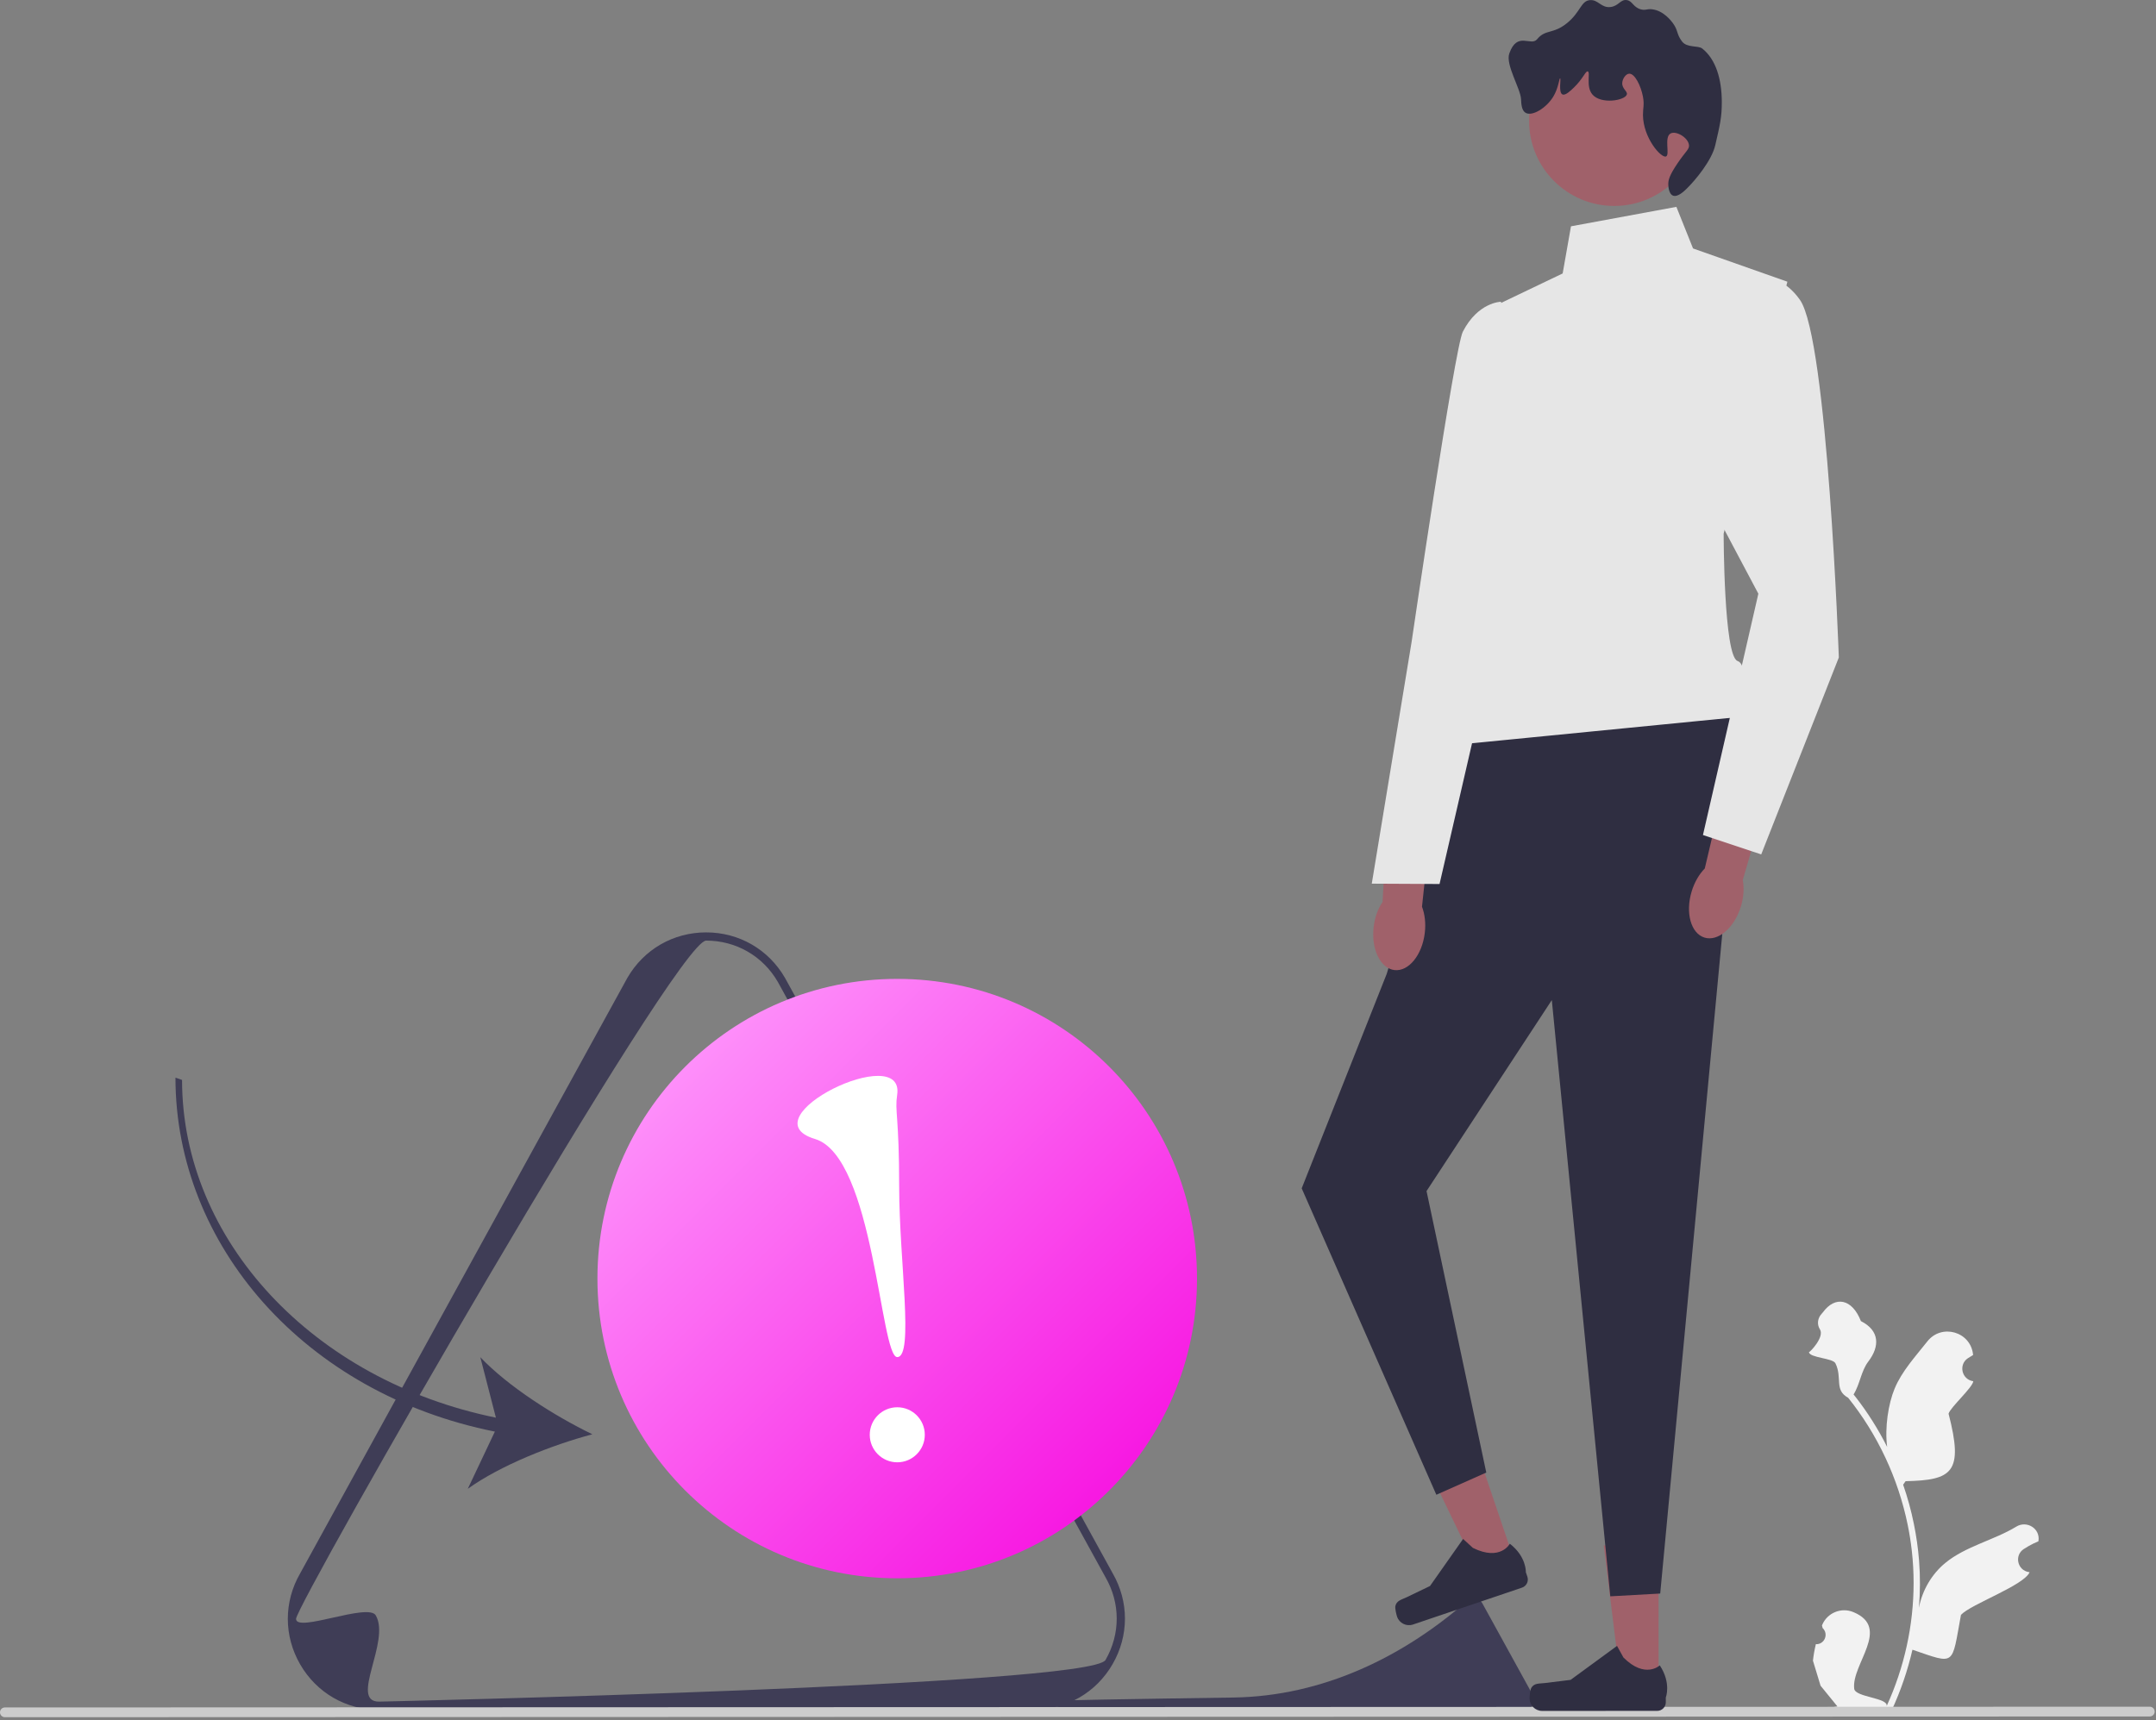 <svg width="525" height="419" viewBox="0 0 525 419" fill="none" xmlns="http://www.w3.org/2000/svg">
<rect x="0" y="0" width="525" height="419" fill="#808080" stroke="none"/>
<g clip-path="url(#clip0_654_14)">
<path d="M442.174 400.477C444.24 400.606 445.381 398.039 443.817 396.543L443.662 395.925C443.682 395.876 443.703 395.826 443.723 395.777C444.955 392.837 448.349 391.445 451.295 392.663C460.609 396.514 450.775 405.363 451.514 411.351C451.773 413.418 459.869 413.531 459.411 415.559C463.716 406.147 465.979 395.87 465.976 385.536C465.975 382.94 465.832 380.343 465.54 377.754C465.301 375.635 464.971 373.53 464.543 371.444C462.234 360.167 457.237 349.428 450.033 340.459C446.57 338.568 448.682 335.609 446.937 332.063C446.31 330.785 440.719 330.756 440.486 329.355C440.736 329.387 444.35 325.634 443.156 323.778C442.371 322.557 442.615 321.002 443.624 319.958C443.723 319.855 443.817 319.747 443.902 319.631C446.883 315.587 450.992 316.291 453.139 321.785C457.722 324.096 457.768 327.932 454.958 331.621C453.17 333.969 452.925 337.145 451.356 339.658C451.518 339.864 451.686 340.064 451.848 340.271C454.81 344.068 457.372 348.149 459.533 352.437C458.921 347.671 459.82 341.929 461.354 338.227C463.114 333.978 466.424 330.405 469.323 326.73C472.786 322.341 479.833 324.333 480.446 329.89C480.452 329.943 480.458 329.996 480.463 330.05C480.034 330.292 479.614 330.549 479.204 330.821C476.865 332.369 477.676 335.995 480.448 336.421L480.511 336.431C480.356 337.975 474.878 342.838 474.491 344.343C478.196 358.651 475.424 360.54 464.025 360.78L463.427 361.632C464.507 364.738 465.376 367.918 466.029 371.139C466.644 374.13 467.071 377.152 467.311 380.188C467.609 384.018 467.585 387.867 467.263 391.691L467.283 391.555C468.101 387.344 470.386 383.41 473.705 380.683C478.65 376.619 485.636 375.12 490.971 371.853C493.538 370.28 496.83 372.31 496.383 375.288L496.361 375.431C495.567 375.754 494.792 376.129 494.043 376.549C493.614 376.791 493.193 377.049 492.783 377.32C490.443 378.869 491.255 382.496 494.028 382.92L494.09 382.93C494.136 382.937 494.174 382.943 494.219 382.949C492.858 386.186 479.884 390.751 477.508 393.342C475.198 405.84 476.333 405.468 465.697 401.832H465.691C464.53 406.896 462.833 411.844 460.651 416.56L442.631 416.566C442.567 416.366 442.508 416.159 442.45 415.959C444.117 416.062 445.796 415.964 447.436 415.66C446.099 414.02 444.761 412.367 443.424 410.727C443.391 410.695 443.365 410.663 443.34 410.63L443.319 410.605L441.464 404.498C441.61 403.143 441.85 401.799 442.174 400.477Z" fill="#F2F2F2"/>
<path d="M251.744 416.42L92.287 416.475C84.277 416.478 77.101 412.338 73.093 405.402C71.089 401.934 70.087 398.129 70.085 394.323C70.084 390.518 71.084 386.712 73.085 383.242L152.763 238.193C156.767 231.254 163.94 227.11 171.95 227.107C179.961 227.104 187.137 231.244 191.145 238.18L270.934 383.192C272.932 386.651 273.932 390.452 273.933 394.255C273.932 398.058 272.933 401.864 270.931 405.334C266.928 412.273 259.755 416.417 251.744 416.42ZM72.09 394.32C72.09 397.784 89.685 390.32 91.508 393.475C95.154 399.786 84.999 414.478 92.287 414.475C92.287 414.475 265.557 410.647 269.199 404.334C271.019 401.178 271.929 397.715 271.928 394.253C271.927 390.791 271.015 387.33 269.191 384.175L189.403 239.163C185.767 232.87 179.239 229.105 171.951 229.107C164.666 229.11 72.09 390.856 72.09 394.32Z" fill="#3F3D56"/>
<path d="M253.515 414.419C251.517 418.42 345.129 417.191 346.236 417.19C346.236 417.19 372.548 416.609 373.101 415.65C373.377 415.171 373.515 414.645 373.515 414.119C373.515 413.594 373.376 413.068 373.1 412.589L360.983 390.568C360.431 389.613 359.44 389.041 358.333 389.041C358.287 389.041 358.219 389.082 358.131 389.161C341.968 403.604 322.049 413.153 300.374 413.475C277.327 413.818 253.642 414.165 253.515 414.419Z" fill="#3F3D56"/>
<path d="M7.48514e-08 417.082C0 417.742 0.53 418.271 1.19 418.271L523.48 418.09C524.14 418.09 524.67 417.56 524.67 416.9C524.67 416.24 524.14 415.71 523.48 415.71L1.19 415.891C0.53 415.891 -0 416.422 7.48514e-08 417.082Z" fill="#CCCCCC"/>
<path d="M403.878 411.305L394.833 411.308L390.518 376.422L403.867 376.418L403.878 411.305Z" fill="#A0616A"/>
<path d="M372.889 411.111C372.608 411.585 372.46 413.116 372.46 413.668C372.461 415.363 373.835 416.737 375.531 416.736L403.541 416.727C404.698 416.726 405.635 415.788 405.635 414.632L405.634 413.466C405.634 413.466 407.019 409.96 404.165 405.641C404.165 405.641 400.62 409.025 395.32 403.729L393.757 400.899L382.45 409.174L376.182 409.948C374.81 410.117 373.594 409.922 372.889 411.111Z" fill="#2F2E41"/>
<path d="M369.197 381.468L360.63 384.367L345.369 352.7L358.014 348.421L369.197 381.468Z" fill="#A0616A"/>
<path d="M339.779 391.208C339.664 391.748 340.014 393.245 340.191 393.768C340.734 395.374 342.477 396.235 344.083 395.691L370.615 386.711C371.71 386.34 372.298 385.152 371.927 384.056L371.553 382.951C371.553 382.951 371.742 379.187 367.655 376.01C367.655 376.01 365.381 380.351 358.664 377.031L356.276 374.851L348.216 386.311L342.525 389.052C341.28 389.651 340.066 389.857 339.779 391.208Z" fill="#2F2E41"/>
<path d="M355.226 179.09L337.682 237.191L316.972 289.452L349.76 364.086L361.918 358.677L347.371 290.117L377.878 243.594L392.114 388.826L404.273 388.147L420.763 212.843L423.114 174.676L355.226 179.09Z" fill="#2F2E41"/>
<path d="M408.21 50.385L382.542 55.123L380.519 66.607L364.985 74.043L356.908 158.486C356.908 158.486 343.403 176.054 354.214 181.455L423.114 174.676C423.114 174.676 426.488 162.185 423.11 161C419.732 159.815 419.721 129.981 419.721 129.981L435.237 68.615L412.267 60.517L408.21 50.385Z" fill="#E6E6E6"/>
<path d="M393.07 50.163C404.517 50.163 413.797 40.883 413.797 29.436C413.797 17.988 404.517 8.708 393.07 8.708C381.622 8.708 372.342 17.988 372.342 29.436C372.342 40.883 381.622 50.163 393.07 50.163Z" fill="#A0616A"/>
<path d="M406.796 32.512C405.142 33.418 406.711 37.741 405.677 38.115C404.483 38.547 400.126 33.588 400.072 28.033C400.056 26.352 400.442 25.545 400.07 23.551C399.584 20.944 398.09 17.869 396.707 17.95C395.888 17.999 395.087 19.158 395.027 20.192C394.944 21.641 396.352 22.212 396.149 22.992C395.762 24.48 389.85 25.506 387.746 22.995C386.096 21.027 387.361 17.571 386.623 17.394C386.08 17.263 385.496 19.166 383.263 21.316C382.422 22.126 381.172 23.331 380.463 22.998C379.439 22.516 380.183 19.122 379.901 19.077C379.668 19.039 379.522 21.425 378.222 23.559C376.553 26.3 373.108 28.413 371.501 27.483C370.517 26.913 370.439 25.327 370.38 24.122C370.255 21.584 366.567 15.745 367.521 13.03C369.463 7.504 372.791 11.399 374.296 9.555C376.334 7.058 378.162 8.401 381.577 5.631C384.914 2.925 384.943 0.206 387.177 0.027C389.19 -0.134 389.905 2.012 392.22 1.706C394.181 1.446 394.607 -0.218 396.141 0.024C397.545 0.246 397.637 1.713 399.503 2.264C400.694 2.616 400.955 2.106 402.304 2.263C405.109 2.588 406.994 5.144 407.347 5.622C408.708 7.467 408.18 8.246 409.589 10.103C410.805 11.705 413.498 11.025 414.511 11.825C417.82 14.439 419.242 19.26 419.271 24.754C419.291 28.597 418.79 30.539 417.672 35.39C416.823 39.073 412.89 43.833 410.722 45.956C410.14 46.526 408.508 48.123 407.361 47.638C406.274 47.178 406.241 45.11 406.24 44.837C406.235 43.898 406.485 42.736 408.479 39.794C410.573 36.704 411.405 36.352 411.278 35.312C411.054 33.474 408.114 31.791 406.796 32.512Z" fill="#2F2E41"/>
<path d="M334.495 225.76C333.849 231.162 336.114 235.875 339.552 236.285C342.99 236.696 346.3 232.649 346.945 227.246C347.227 224.881 346.952 222.649 346.265 220.851L348.712 197.925L337.928 197.006L336.661 219.705C335.57 221.29 334.777 223.395 334.495 225.76Z" fill="#A0616A"/>
<path d="M365.491 73.498C365.491 73.498 359.904 73.577 356.205 80.801C354.24 84.64 343.723 156.429 343.723 156.429L334.036 215.238L350.538 215.321L363.397 159.628L374.214 127.327L365.491 73.498Z" fill="#E6E6E6"/>
<path d="M411.93 217.13C410.349 222.337 411.754 227.373 415.068 228.378C418.381 229.384 422.348 225.978 423.928 220.772C424.62 218.493 424.739 216.246 424.377 214.357L430.796 192.211L420.34 189.42L415.122 211.547C413.771 212.917 412.621 214.851 411.93 217.13Z" fill="#A0616A"/>
<path d="M423.416 69.632C423.416 69.632 431.52 63.55 438.278 73.005C445.037 82.46 447.766 160.144 447.766 160.144L428.868 208.112L414.68 203.388L428.17 144.613L404.512 100.037L423.416 69.632Z" fill="#E6E6E6"/>
<path d="M218.479 384.431C258.796 384.431 291.479 351.748 291.479 311.431C291.479 271.115 258.796 238.431 218.479 238.431C178.163 238.431 145.479 271.115 145.479 311.431C145.479 351.748 178.163 384.431 218.479 384.431Z" fill="url(#paint0_linear_654_14)"/>
<path d="M218.493 356.181C222.194 356.181 225.195 353.181 225.195 349.479C225.195 345.777 222.194 342.776 218.493 342.776C214.791 342.776 211.79 345.777 211.79 349.479C211.79 353.181 214.791 356.181 218.493 356.181Z" fill="white"/>
<path d="M218.464 266.681C217.848 270.773 218.951 271.629 218.958 289.266C218.964 306.904 222.623 330.552 218.486 330.554C214.349 330.555 212.836 281.751 198.469 277.431C181.578 272.353 220.457 253.437 218.464 266.681Z" fill="white"/>
<path d="M120.503 348.702L113.908 362.637C121.881 356.92 134.335 351.991 144.245 349.352C135.011 344.891 123.712 337.7 116.962 330.58L120.755 345.304C76.281 336.246 44.344 302.128 44.33 263.045L42.724 262.492C42.738 303.315 74.234 339.453 120.503 348.702Z" fill="#3F3D56"/>
</g>
<defs>
<linearGradient id="paint0_linear_654_14" x1="145.479" y1="238.431" x2="291.479" y2="384.431" gradientUnits="userSpaceOnUse">
<stop stop-color="#FFA7FF"/>
<stop offset="1" stop-color="#F600DD"/>
</linearGradient>
<clipPath id="clip0_654_14">
<rect width="524.67" height="418.271" fill="white"/>
</clipPath>
</defs>
</svg>
